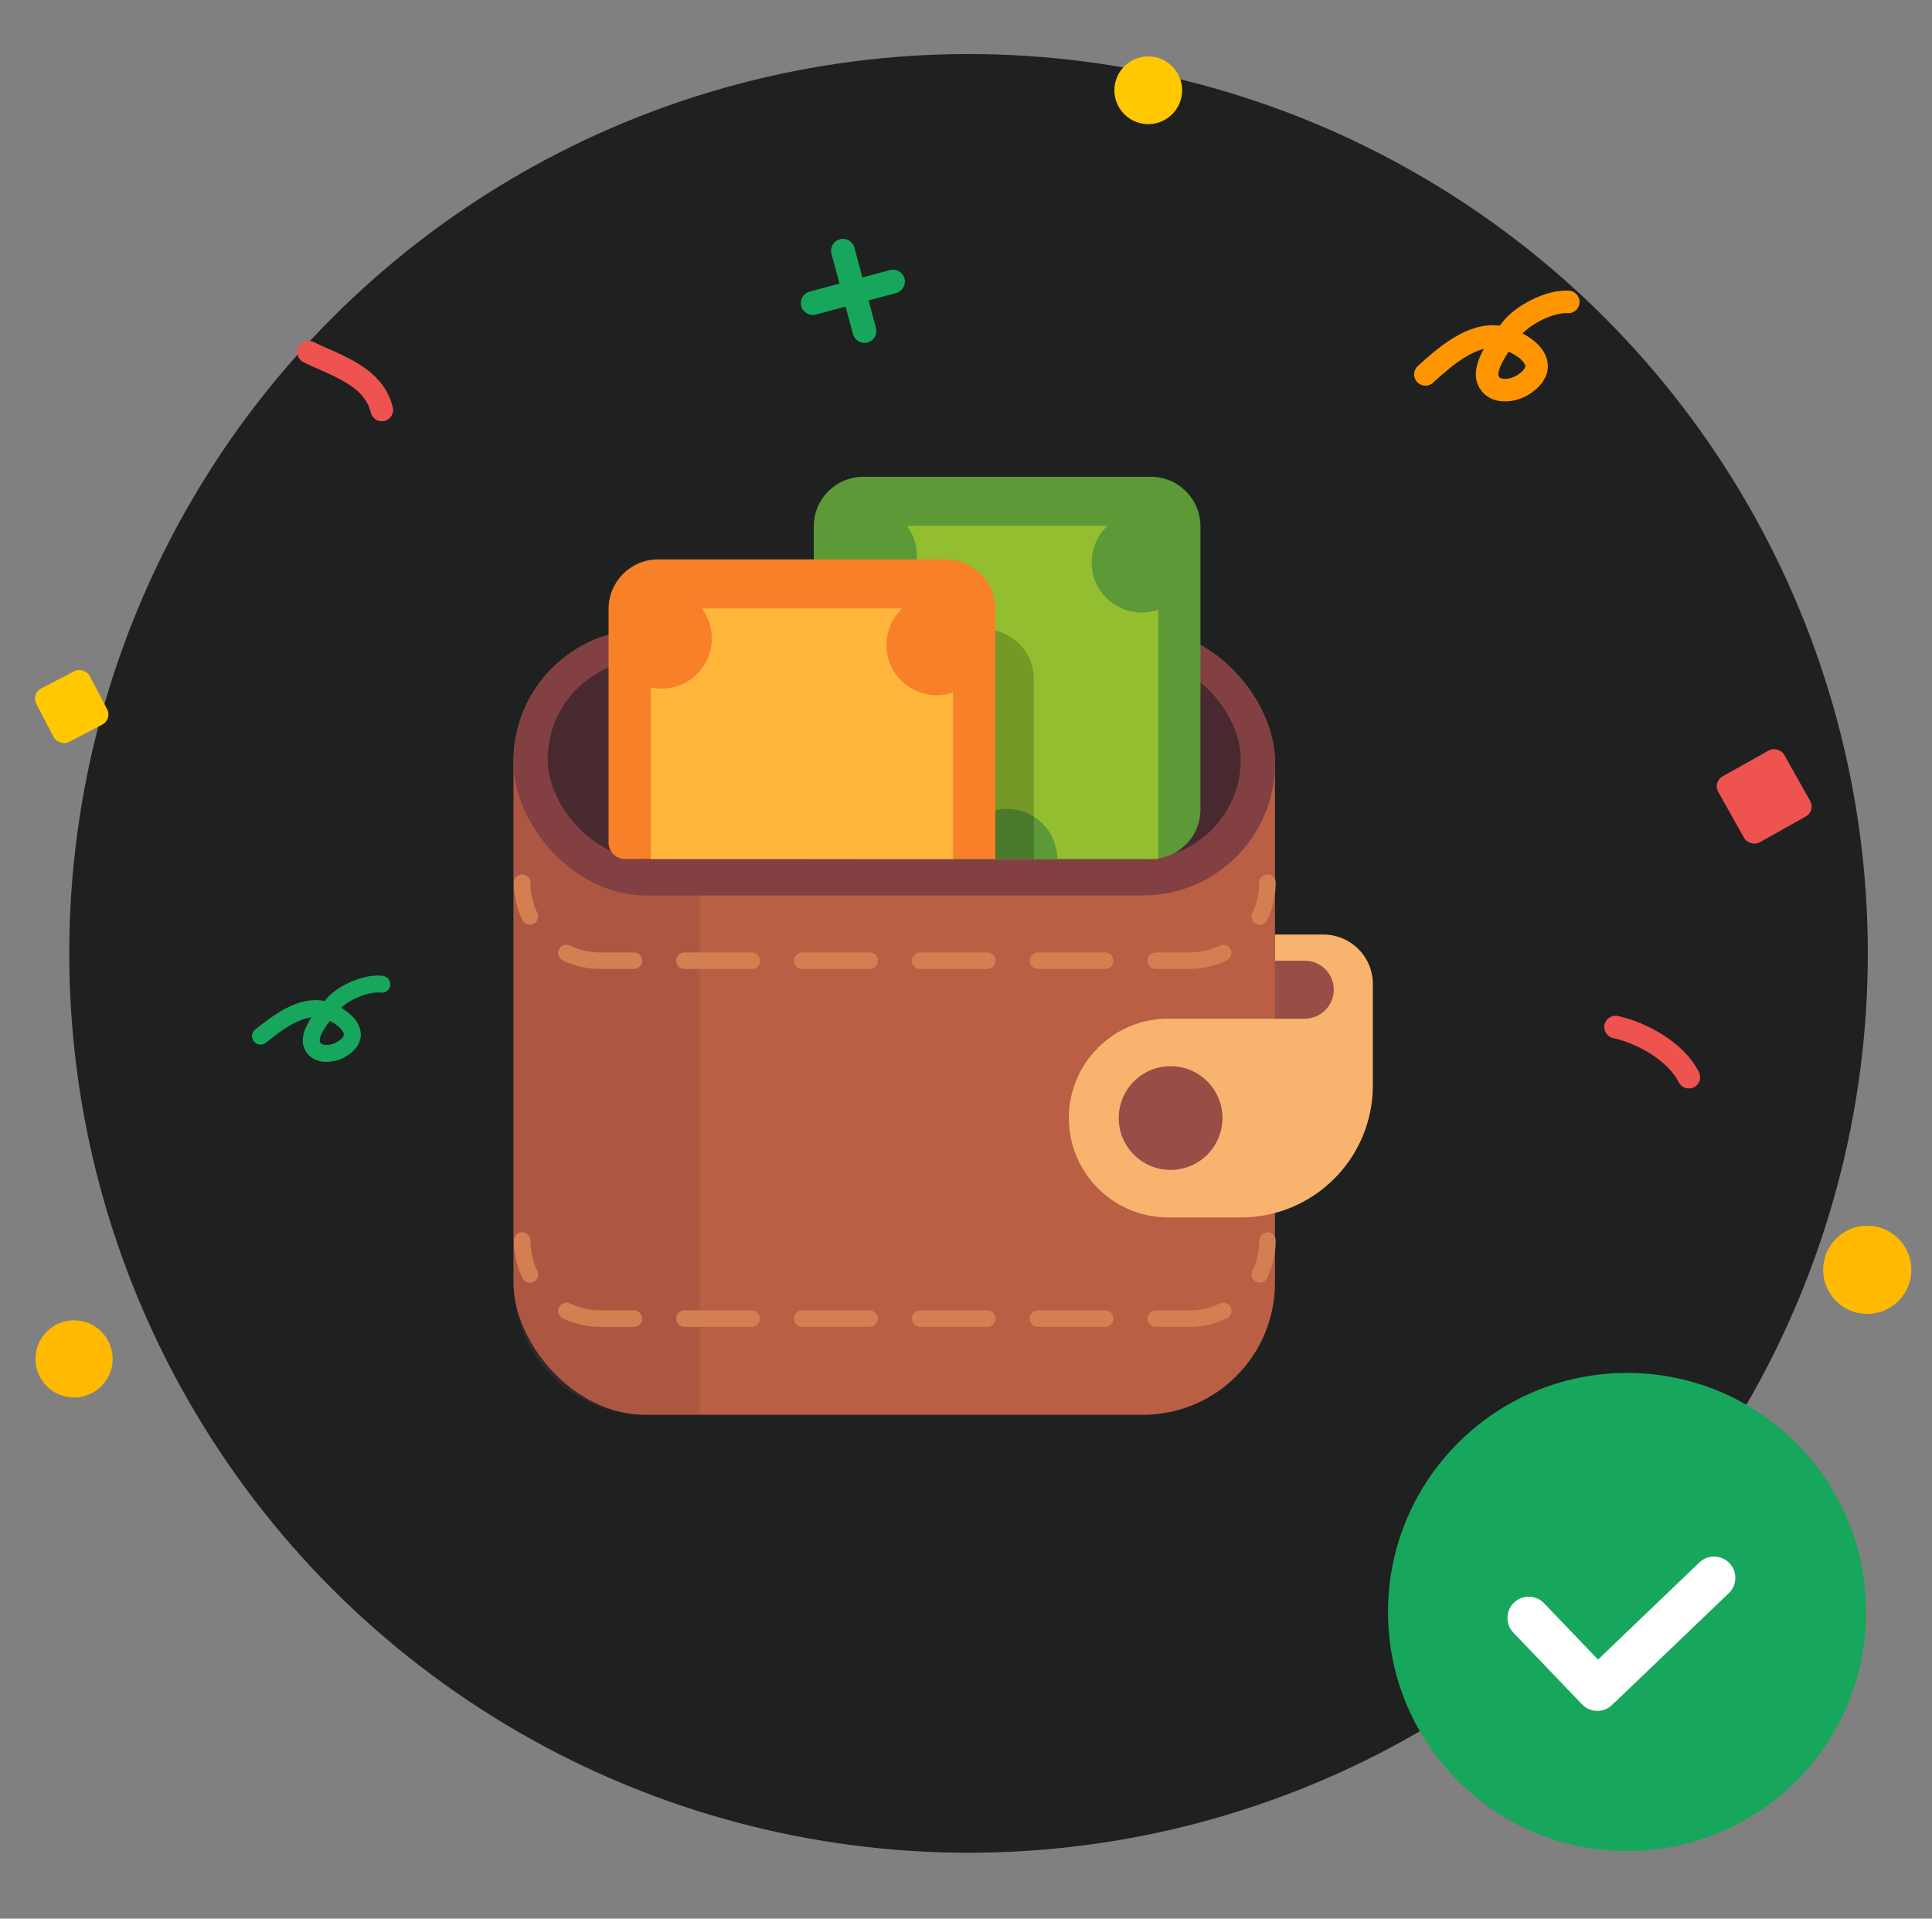 <svg width="143" height="142" viewBox="0 0 143 142" fill="none" xmlns="http://www.w3.org/2000/svg">
<rect x="0" y="0" width="143" height="142" fill="#808080" stroke="none"/>
<g clip-path="url(#clip0_17926_117562)">
<circle cx="71.688" cy="70.562" r="66.562" fill="#1F2121"/>
<rect x="38.008" y="46.584" width="56.36" height="58.127" rx="9.771" fill="#BA5E44"/>
<path d="M38.008 56.356C38.008 50.959 42.383 46.584 47.779 46.584H51.788V104.712H47.779C42.383 104.712 38.008 100.337 38.008 94.941V56.356Z" fill="#824042" fill-opacity="0.22"/>
<path d="M79.112 82.748C79.112 78.686 82.406 75.392 86.468 75.392H101.614V80.333C101.614 85.729 97.239 90.104 91.842 90.104H86.468C82.406 90.104 79.112 86.811 79.112 82.748Z" fill="#F8B46E"/>
<circle cx="86.643" cy="82.748" r="3.839" fill="#994D47"/>
<rect x="38.008" y="46.584" width="56.36" height="19.687" rx="9.771" fill="#824042"/>
<rect x="40.535" y="48.831" width="51.305" height="14.746" rx="7.373" fill="#492930"/>
<path fill-rule="evenodd" clip-rule="evenodd" d="M38.649 64.715C38.986 64.715 39.26 64.988 39.26 65.325C39.26 66.13 39.443 66.89 39.77 67.568C39.917 67.871 39.789 68.236 39.486 68.383C39.182 68.53 38.817 68.402 38.67 68.098C38.265 67.259 38.038 66.318 38.038 65.325C38.038 64.988 38.312 64.715 38.649 64.715ZM93.812 64.715C94.149 64.715 94.422 64.988 94.422 65.325C94.422 66.318 94.196 67.259 93.791 68.098C93.644 68.402 93.279 68.53 92.975 68.383C92.671 68.236 92.544 67.871 92.691 67.568C93.017 66.89 93.201 66.13 93.201 65.325C93.201 64.988 93.474 64.715 93.812 64.715ZM41.37 70.267C41.516 69.963 41.881 69.836 42.185 69.983C42.863 70.309 43.623 70.493 44.427 70.493H46.919C47.257 70.493 47.53 70.766 47.53 71.104C47.53 71.441 47.257 71.714 46.919 71.714H44.427C43.435 71.714 42.494 71.488 41.654 71.083C41.351 70.936 41.223 70.571 41.37 70.267ZM91.091 70.267C91.237 70.571 91.11 70.936 90.806 71.083C89.967 71.488 89.026 71.714 88.033 71.714H85.542C85.204 71.714 84.931 71.441 84.931 71.104C84.931 70.766 85.204 70.493 85.542 70.493H88.033C88.838 70.493 89.598 70.309 90.276 69.983C90.579 69.836 90.944 69.963 91.091 70.267ZM50.046 71.104C50.046 70.766 50.319 70.493 50.657 70.493H55.64C55.978 70.493 56.251 70.766 56.251 71.104C56.251 71.441 55.978 71.714 55.64 71.714H50.657C50.319 71.714 50.046 71.441 50.046 71.104ZM58.767 71.104C58.767 70.766 59.041 70.493 59.378 70.493H64.362C64.699 70.493 64.972 70.766 64.972 71.104C64.972 71.441 64.699 71.714 64.362 71.714H59.378C59.041 71.714 58.767 71.441 58.767 71.104ZM67.489 71.104C67.489 70.766 67.762 70.493 68.099 70.493H73.083C73.42 70.493 73.694 70.766 73.694 71.104C73.694 71.441 73.42 71.714 73.083 71.714H68.099C67.762 71.714 67.489 71.441 67.489 71.104ZM76.21 71.104C76.21 70.766 76.483 70.493 76.82 70.493H81.804C82.141 70.493 82.415 70.766 82.415 71.104C82.415 71.441 82.141 71.714 81.804 71.714H76.82C76.483 71.714 76.21 71.441 76.21 71.104Z" fill="#D37F52"/>
<path fill-rule="evenodd" clip-rule="evenodd" d="M38.649 91.204C38.986 91.204 39.26 91.477 39.26 91.814C39.26 92.619 39.443 93.379 39.77 94.057C39.917 94.36 39.789 94.725 39.486 94.872C39.182 95.019 38.817 94.891 38.67 94.587C38.265 93.748 38.038 92.807 38.038 91.814C38.038 91.477 38.312 91.204 38.649 91.204ZM93.812 91.204C94.149 91.204 94.422 91.477 94.422 91.814C94.422 92.807 94.196 93.748 93.791 94.587C93.644 94.891 93.279 95.019 92.975 94.872C92.671 94.725 92.544 94.36 92.691 94.057C93.017 93.379 93.201 92.619 93.201 91.814C93.201 91.477 93.474 91.204 93.812 91.204ZM41.37 96.756C41.516 96.453 41.881 96.325 42.185 96.472C42.863 96.799 43.623 96.982 44.427 96.982H46.919C47.257 96.982 47.53 97.255 47.53 97.593C47.53 97.93 47.257 98.203 46.919 98.203H44.427C43.435 98.203 42.494 97.977 41.654 97.572C41.351 97.425 41.223 97.06 41.37 96.756ZM91.091 96.756C91.237 97.06 91.11 97.425 90.806 97.572C89.967 97.977 89.026 98.203 88.033 98.203H85.542C85.204 98.203 84.931 97.93 84.931 97.593C84.931 97.255 85.204 96.982 85.542 96.982H88.033C88.838 96.982 89.598 96.799 90.276 96.472C90.579 96.325 90.944 96.453 91.091 96.756ZM50.046 97.593C50.046 97.255 50.319 96.982 50.657 96.982H55.64C55.978 96.982 56.251 97.255 56.251 97.593C56.251 97.93 55.978 98.203 55.64 98.203H50.657C50.319 98.203 50.046 97.93 50.046 97.593ZM58.767 97.593C58.767 97.255 59.041 96.982 59.378 96.982H64.362C64.699 96.982 64.972 97.255 64.972 97.593C64.972 97.93 64.699 98.203 64.362 98.203H59.378C59.041 98.203 58.767 97.93 58.767 97.593ZM67.489 97.593C67.489 97.255 67.762 96.982 68.099 96.982H73.083C73.42 96.982 73.694 97.255 73.694 97.593C73.694 97.93 73.42 98.203 73.083 98.203H68.099C67.762 98.203 67.489 97.93 67.489 97.593ZM76.21 97.593C76.21 97.255 76.483 96.982 76.82 96.982H81.804C82.141 96.982 82.415 97.255 82.415 97.593C82.415 97.93 82.141 98.203 81.804 98.203H76.82C76.483 98.203 76.21 97.93 76.21 97.593Z" fill="#D37F52"/>
<path d="M94.368 69.166H97.949C99.973 69.166 101.614 70.806 101.614 72.83V75.393H94.368V69.166Z" fill="#F8B46E"/>
<path d="M94.368 71.104H96.577C97.761 71.104 98.721 72.064 98.721 73.248C98.721 74.432 97.761 75.392 96.577 75.392H94.368V71.104Z" fill="#994D47"/>
<path d="M60.233 38.952C60.233 36.929 61.873 35.288 63.897 35.288H85.189C87.212 35.288 88.853 36.929 88.853 38.952V59.912C88.853 61.936 87.212 63.577 85.189 63.577H60.233V38.952Z" fill="#5C9937"/>
<path d="M63.355 40.138C63.355 39.464 63.901 38.917 64.576 38.917H84.51C85.184 38.917 85.731 39.464 85.731 40.138V63.577H63.355V40.138Z" fill="#92BE30"/>
<path d="M78.251 63.577C78.251 63.09 78.155 62.607 77.969 62.157C77.783 61.708 77.51 61.299 77.165 60.954C76.821 60.61 76.412 60.337 75.962 60.151C75.512 59.964 75.03 59.868 74.543 59.868C74.056 59.868 73.574 59.964 73.124 60.151C72.674 60.337 72.265 60.61 71.921 60.954C71.576 61.299 71.303 61.708 71.117 62.157C70.93 62.607 70.834 63.09 70.834 63.577L74.543 63.577H78.251Z" fill="#5C9937"/>
<circle cx="84.508" cy="41.626" r="3.708" fill="#5C9937"/>
<circle cx="64.162" cy="41.139" r="3.708" fill="#5C9937"/>
<path d="M47.243 50.249C47.243 48.225 48.883 46.584 50.907 46.584H72.855C74.879 46.584 76.519 48.225 76.519 50.249V63.577H47.243V50.249Z" fill="black" fill-opacity="0.2"/>
<path d="M45.045 45.066C45.045 43.043 46.685 41.402 48.709 41.402H70.001C72.024 41.402 73.665 43.043 73.665 45.066V63.577H46.266C45.592 63.577 45.045 63.03 45.045 62.355V45.066Z" fill="#F88029"/>
<path d="M48.166 46.252C48.166 45.578 48.713 45.031 49.388 45.031H69.322C69.996 45.031 70.543 45.578 70.543 46.252V63.577H48.166V46.252Z" fill="#FFB63B"/>
<circle cx="69.32" cy="47.74" r="3.708" fill="#F88029"/>
<circle cx="48.974" cy="47.253" r="3.708" fill="#F88029"/>
<g clip-path="url(#clip1_17926_117562)">
<circle cx="120.431" cy="119.306" r="17.694" fill="#16A75C"/>
<g clip-path="url(#clip2_17926_117562)">
<path fill-rule="evenodd" clip-rule="evenodd" d="M114.288 118.659C113.687 118.031 112.69 118.009 112.063 118.611C111.435 119.212 111.413 120.208 112.015 120.836L117.095 126.14C117.696 126.768 118.693 126.789 119.321 126.188C119.372 126.139 119.419 126.087 119.462 126.033C119.518 125.992 119.572 125.947 119.624 125.898L127.959 117.914C128.587 117.313 128.608 116.317 128.007 115.689C127.406 115.061 126.409 115.04 125.782 115.641L118.28 122.826L114.288 118.659Z" fill="white"/>
</g>
</g>
</g>
<g clip-path="url(#clip3_17926_117562)">
<circle cx="5.481" cy="100.574" r="2.856" fill="#FFB900"/>
<circle cx="84.99" cy="6.682" r="2.098" fill="#FFC800" stroke="#FFC800" stroke-width="0.816"/>
<circle cx="138.207" cy="93.982" r="3.264" fill="#FFB900"/>
<rect x="126.766" y="57.873" width="5.601" height="5.601" rx="0.835" transform="rotate(-29.327 126.766 57.873)" fill="#EF5350"/>
<rect x="2.296" y="51.346" width="4.463" height="4.463" rx="0.835" transform="rotate(-27.547 2.296 51.346)" fill="#FFC800"/>
<path fill-rule="evenodd" clip-rule="evenodd" d="M63.242 18.328C63.116 17.859 62.634 17.581 62.166 17.707C61.697 17.832 61.418 18.314 61.544 18.783L62.135 20.99L59.928 21.582C59.459 21.707 59.181 22.189 59.307 22.658C59.432 23.127 59.914 23.405 60.383 23.28L62.59 22.688L63.136 24.726C63.262 25.195 63.744 25.473 64.213 25.347C64.682 25.222 64.96 24.74 64.834 24.271L64.288 22.233L66.326 21.688C66.795 21.562 67.073 21.08 66.947 20.611C66.822 20.142 66.34 19.864 65.871 19.99L63.833 20.535L63.242 18.328Z" fill="#16A75C"/>
<path d="M19.282 76.686C20.54 75.681 22.276 74.349 23.895 74.703C25.12 74.971 27.279 76.483 25.239 77.676C24.547 78.081 23.341 78.156 23.071 77.263C22.797 76.359 24.103 74.942 24.66 74.303C25.411 73.442 27.154 72.697 28.259 72.846" stroke="#16A75C" stroke-width="1.253" stroke-linecap="round"/>
<path d="M105.504 27.708C106.95 26.392 108.947 24.641 110.936 24.942C112.441 25.171 115.176 26.832 112.799 28.438C111.993 28.983 110.537 29.168 110.14 28.109C109.736 27.035 111.207 25.216 111.832 24.398C112.673 23.295 114.726 22.254 116.076 22.349" stroke="#FF9500" stroke-width="1.671" stroke-linecap="round"/>
<path d="M22.837 26.059C24.978 27.108 27.631 27.824 28.26 30.341" stroke="#EF5350" stroke-width="1.671" stroke-linecap="round"/>
<path d="M119.578 76.012C121.578 76.451 124.066 77.852 125.002 79.723" stroke="#EF5350" stroke-width="1.671" stroke-linecap="round"/>
</g>
<defs>
<clipPath id="clip0_17926_117562">
<rect width="133.125" height="133.125" fill="white" transform="translate(5.125 4)"/>
</clipPath>
<clipPath id="clip1_17926_117562">
<rect width="35.388" height="35.388" fill="white" transform="translate(102.737 101.612)"/>
</clipPath>
<clipPath id="clip2_17926_117562">
<rect width="17.694" height="17.694" fill="white" transform="translate(111.191 110.852)"/>
</clipPath>
<clipPath id="clip3_17926_117562">
<rect width="142" height="142" fill="white" transform="translate(0.625)"/>
</clipPath>
</defs>
</svg>

